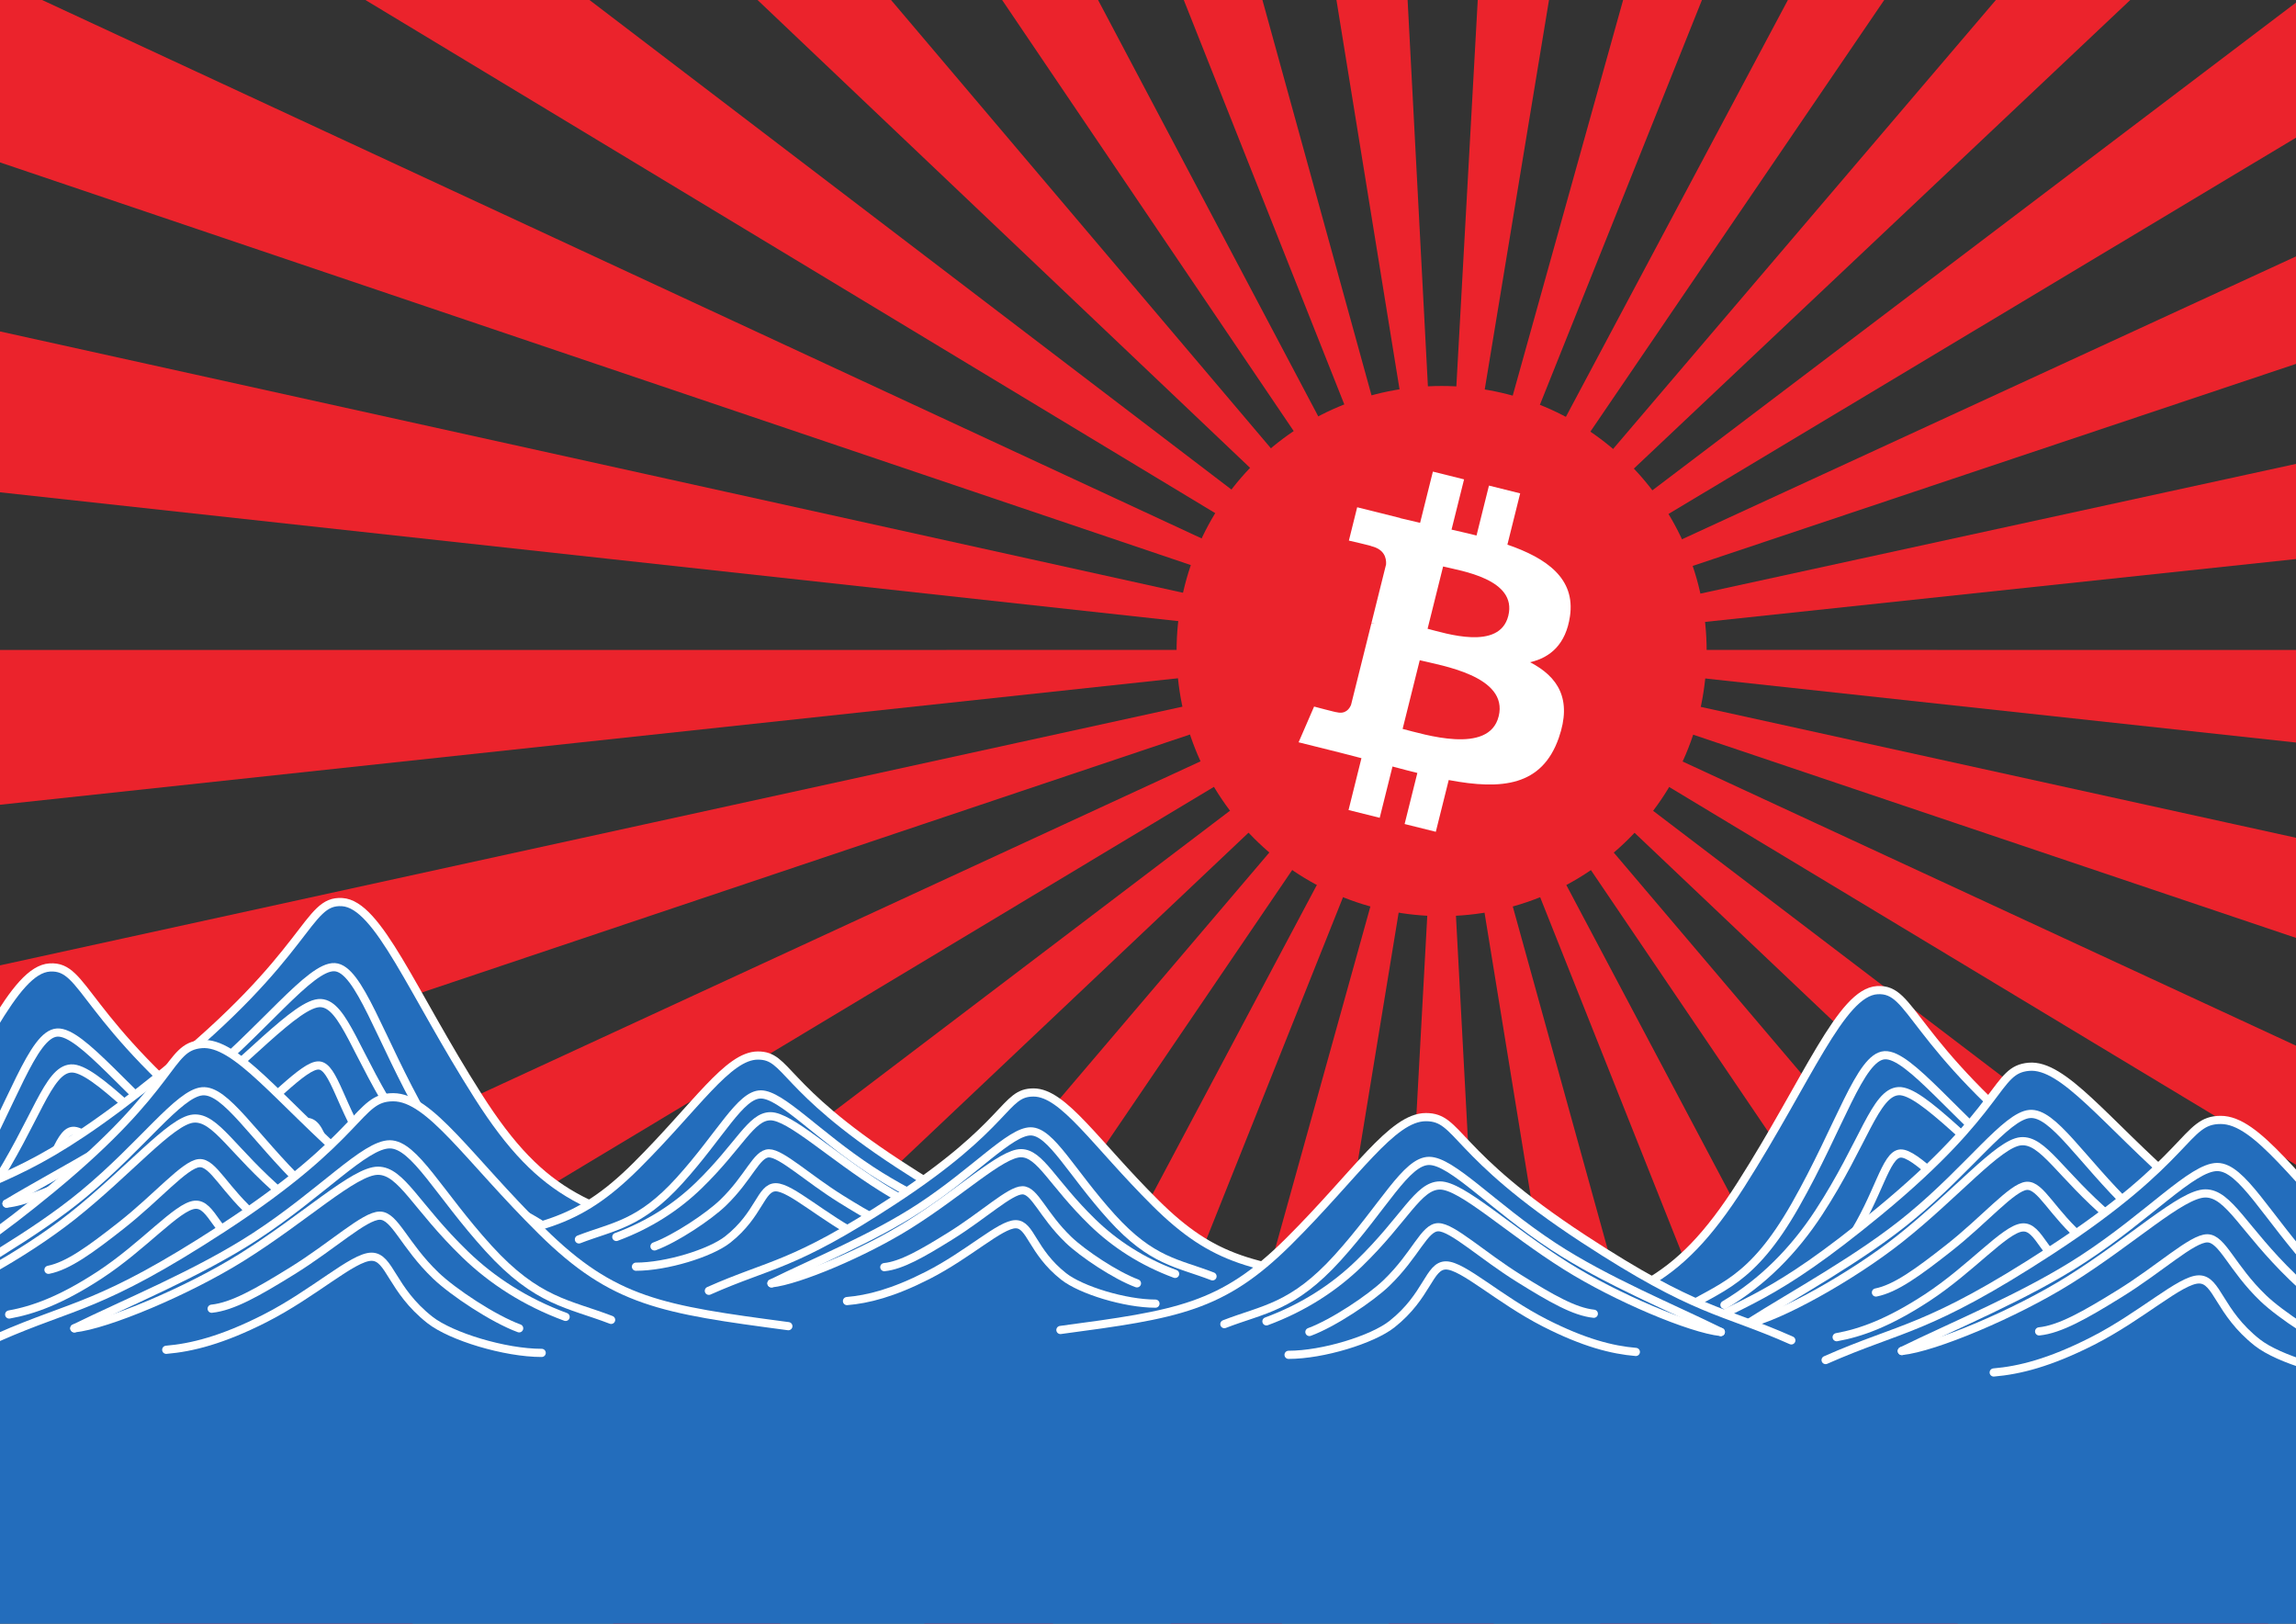 <?xml version="1.0" encoding="UTF-8" standalone="no"?>
<svg
   xmlns:dc="http://purl.org/dc/elements/1.1/"
   xmlns:cc="http://creativecommons.org/ns#"
   xmlns:rdf="http://www.w3.org/1999/02/22-rdf-syntax-ns#"
   xmlns:svg="http://www.w3.org/2000/svg"
   xmlns="http://www.w3.org/2000/svg"
   viewBox="0 0 1122.52 793.707"
   height="793.707"
   width="1122.52"
   xml:space="preserve"
   id="svg2"
   version="1.1"><rect x="0" y="0" width="1122.52" height="793.707" fill="#333333" stroke="none"/><defs
     id="defs6" /><g
     transform="matrix(1.333,0,0,-1.333,0,793.707)"
     id="g10"><g
       transform="scale(0.1)"
       id="g12"><path
         id="path14"
         style="fill:#eb232c;fill-opacity:1;fill-rule:nonzero;stroke:none"
         d="M 5287.91,3570.95 4339.86,9421 c 209.85,33.81 424.2,56.57 637.17,67.63 l 310.88,-5917.68 c -63.96,-3.35 62.56,10.09 0,0 z m 0,0 c -62.46,10.29 63.75,-3.51 0,0 l 327.66,5916.72 c 212.98,-11.69 427.4,-35.1 637.34,-69.6 z m 0,0 -2186.87,5508.72 c 198.75,78.95 404.07,147.75 610.23,204.55 L 5287.91,3570.95 c -60.53,-16.69 58.34,23.18 0,0 z m 0,0 c -58.32,23.34 60.49,-16.86 0,0 l 1593.16,5708.39 c 206.04,-57.42 411.2,-126.91 609.77,-206.49 z m 0,0 -3320.83,4908.59 c 176.64,119.62 361.66,230.84 549.99,330.56 L 5287.91,3570.95 c -55.86,-29.59 52.58,35.59 0,0 z m 0,0 c -52.58,35.83 55.74,-29.74 0,0 l 2786.04,5230.53 c 187.98,-100.29 372.77,-212.12 549.16,-332.41 z m 0,0 L 990.906,7652 c 146.564,154.28 303.194,302.28 465.544,439.95 l 3831.46,-4521 c -48.69,-41.3 43.95,46.21 0,0 z m 0,0 c -43.59,46.21 48.54,-41.38 0,0 l 3844.73,4508.82 c 162.07,-138.33 318.34,-286.94 464.43,-441.74 z m 0,0 -5073.812,3063.26 c 110.265,182.33 231.738,360.68 361.031,530.05 L 5287.91,3570.95 c -38.59,-50.53 32.91,54.38 0,0 z m 0,0 c -32.62,54.31 38.4,-50.69 0,0 l 4722.99,3578.46 c 128.9,-169.94 249.8,-348.66 359.4,-531.28 z m 0,0 -5615.105,1898.46 c 68.488,202.52 148.925,403.53 239.074,597.47 L 5287.91,3570.95 c -26.48,-57.04 20.14,59.55 0,0 z m 0,0 c -19.96,59.67 26.43,-57.25 0,0 l 5382.79,2479.17 c 89.4,-194.02 169.2,-395.12 237,-597.67 z m 0,0 -5891.586,644.04 c 23.067,212.57 58.035,426 103.946,634.29 L 5287.91,3570.95 c -13.5,-61.32 6.84,62.93 0,0 z m 0,0 c -6.7,63.3 13.36,-61.32 0,0 l 5790.49,1260.84 c 45.1,-208.1 79.5,-421.44 101.9,-634.08 z m -5892.828,-632.7 c -22.25,208.77 -33.539,421.58 -33.539,632.57 l 5926.367,0.13 c 0,-67.9 -6.66,62.68 0,0 z m 11784.018,-5.86 -5891.19,638.56 c 6.8,63.33 0,-64.66 0,0 l 5925.29,-0.13 c 0,-212.9 -11.5,-427.71 -34.1,-638.43 z M -331.098,1683.95 c -68.058,202.74 -125.687,411.47 -171.261,620.41 L 5287.91,3570.95 c 13.4,-61.35 -20,59.51 0,0 z M 10903.9,1678.09 5287.91,3570.95 c 20.1,59.64 -13.42,-61.32 0,0 L 11075.8,2298.39 c -45.7,-208.83 -103.6,-417.48 -171.9,-620.3 z M 207.52,518.391 C 97.348,701.449 -3.91,892.512 -93.414,1086.16 L 5287.91,3570.95 c 26.39,-57.08 -32.6,54.15 0,0 z M 10363.6,512.371 5287.91,3570.95 c 32.64,54.06 -26.46,-57.13 0,0 L 10665.4,1080.14 C 10575.6,886.352 10474,695.359 10363.6,512.371 Z M 982.102,-501.051 C 835.77,-346.379 696.227,-181.969 567.387,-12.398 L 5287.91,3570.95 c 38.54,-50.69 -43.75,46.21 0,0 z M 9587.5,-506.5 5287.91,3570.95 c 43.67,46.04 -38.53,-50.53 0,0 L 10003.3,-17.828 C 9874.12,-187.449 9734.2,-351.871 9587.5,-506.5 Z m -7631.12,-824.16 c -176.22,119.91 -347.8,250.78 -509.99,388.93 l 3841.52,4512.68 c 48.38,-41.23 -52.62,35.8 0,0 z m 6655.75,-4.27 -3324.22,4905.88 c 52.27,35.47 -48.44,-41.17 0,0 L 9123.03,-946.32 c -162.7,-138.22 -334.57,-269.01 -510.9,-388.61 z m -5522.68,-598.52 c -198.42,79.3 -394.74,170.41 -583.47,270.86 l 2781.93,5233.54 c 55.66,-29.62 -58.4,23.34 0,0 z m 4389.83,-2.4 -2191.37,5506.8 c 58.48,23.27 -55.57,-29.5 0,0 l 2775.08,-5236.63 c -188.75,-100.19 -385.14,-191.09 -583.71,-270.17 z m -3151.29,-341.64 c -211.43,34.49 -423.02,80.99 -628.92,138.22 l 1588.84,5710.22 c 60.14,-16.69 -62.09,10.12 0,0 z m 1912.4,-0.94 -952.48,5849.38 c 61.93,10.04 -60.41,-16.73 0,0 l 1581.45,-5711.94 c -206.14,-57.03 -417.76,-103.28 -628.97,-137.44 z m -953.01,-76.62 c -106.83,0 -215.19,2.93 -322.05,8.67 l 322.58,5917.33 c 64.77,-3.47 -63.75,-3.43 0,0 l 315.96,-5917.62 c -104.77,-5.57 -211.25,-8.38 -316.49,-8.38" /><path
         id="path16"
         style="fill:#eb232c;fill-opacity:1;fill-rule:nonzero;stroke:none"
         d="m 6259.45,3566.78 c 0,-536.85 -435.21,-972.07 -972.07,-972.07 -536.85,0 -972.05,435.22 -972.05,972.07 0,536.86 435.2,972.07 972.05,972.07 536.86,0 972.07,-435.21 972.07,-972.07" /><path
         id="path18"
         style="fill:#ffffff;fill-opacity:1;fill-rule:nonzero;stroke:none"
         d="m 5531.95,3696.01 c -32.26,-129.28 -231.4,-63.6 -296.05,-47.5 l 56.97,228.48 c 64.65,-16.09 272.72,-46.15 239.08,-180.98 z m -35.37,-368.72 c -35.39,-142.09 -274.63,-65.31 -352.22,-45.99 l 62.83,251.89 c 77.58,-19.35 326.29,-57.69 289.43,-205.9 z m 261.51,366.66 c 20.72,138.79 -84.95,213.39 -229.44,263.16 l 46.88,188 -114.48,28.52 -45.62,-183.05 c -30.06,7.5 -60.96,14.57 -91.66,21.58 l 45.96,184.25 -114.36,28.52 -46.91,-187.94 c -24.91,5.68 -49.34,11.29 -73.07,17.18 l 0.12,0.59 -157.81,39.4 -30.45,-122.22 c 0,0 84.92,-19.46 83.12,-20.67 46.35,-11.57 54.77,-42.23 53.32,-66.55 l -53.4,-214.17 c 3.21,-0.82 7.35,-1.99 11.92,-3.81 l -12.07,2.99 -74.87,-300.02 c -5.68,-14.08 -20.04,-35.21 -52.44,-27.18 1.13,-1.66 -83.18,20.76 -83.18,20.76 l -56.82,-131.02 148.97,-37.13 c 27.69,-6.95 54.84,-14.22 81.54,-21.07 l -47.36,-190.16 114.31,-28.53 46.94,188.12 c 31.19,-8.47 61.5,-16.29 91.17,-23.65 l -46.74,-187.26 114.41,-28.52 47.37,189.8 c 195.13,-36.93 341.91,-22.03 403.61,154.42 49.77,142.11 -2.44,224.09 -105.12,277.57 74.77,17.31 131.1,66.5 146.12,168.09 h 0.04" /><path
         id="path20"
         style="fill:#236dbc;fill-opacity:1;fill-rule:nonzero;stroke:none"
         d="M 8749.15,1101.25 H -80 V -77.199 H 8749.15 V 1101.25" /><path
         id="path22"
         style="fill:#236dbc;fill-opacity:1;fill-rule:nonzero;stroke:none"
         d="m 8395.95,1188.84 c -286.5,154.18 -377.87,125.62 -849.97,505.97 -547.9,441.45 -527.71,636.9 -660.76,628.96 -133.03,-7.98 -254.92,-328.38 -499.54,-712.61 -240.11,-377.18 -413.34,-424.3 -868.73,-537.17 l 23.01,-385.42 2875.61,171.75 -19.62,328.52" /><path
         id="path24"
         style="fill:none;stroke:#ffffff;stroke-width:30;stroke-linecap:round;stroke-linejoin:miter;stroke-miterlimit:10;stroke-dasharray:none;stroke-opacity:1"
         d="m 8395.97,1188.44 c -286.5,154.2 -377.87,125.63 -849.97,505.98 -547.9,441.43 -527.72,636.89 -660.75,628.93 -133.04,-7.94 -254.94,-328.35 -499.55,-712.58 -240.09,-377.17 -413.32,-424.3 -868.75,-537.18" /><path
         id="path26"
         style="fill:none;stroke:#ffffff;stroke-width:30;stroke-linecap:round;stroke-linejoin:miter;stroke-miterlimit:10;stroke-dasharray:none;stroke-opacity:1"
         d="m 8115.86,1217.83 c -195.38,117.8 -467.72,251.53 -686.57,428.4 -254.66,205.74 -426.63,443.88 -517,438.48 -90.36,-5.39 -163.2,-260.92 -327.65,-550.13 -161.45,-283.88 -276.05,-298.66 -424.62,-390.38" /><path
         id="path28"
         style="fill:none;stroke:#ffffff;stroke-width:30;stroke-linecap:round;stroke-linejoin:miter;stroke-miterlimit:10;stroke-dasharray:none;stroke-opacity:1"
         d="m 8115.86,1217.83 c -119.36,10.03 -421.95,163.44 -629.84,323.9 -241.92,186.69 -436.74,416.41 -522.79,411.29 -86.03,-5.16 -126.69,-191.03 -292.21,-444.74 -90.16,-138.23 -204.65,-255.22 -346.31,-339.12" /><path
         id="path30"
         style="fill:none;stroke:#ffffff;stroke-width:30;stroke-linecap:round;stroke-linejoin:miter;stroke-miterlimit:10;stroke-dasharray:none;stroke-opacity:1"
         d="m 7610.25,1287.7 c -76.58,6.37 -171.38,72.77 -304.72,174.87 -155.18,118.79 -280.14,265.01 -335.34,261.72 -55.22,-3.29 -79.35,-155.22 -185.65,-316.81 -57.89,-88.06 -196.38,-232.85 -287.31,-286.33" /><path
         id="path32"
         style="fill:none;stroke:#ffffff;stroke-width:30;stroke-linecap:round;stroke-linejoin:miter;stroke-miterlimit:10;stroke-dasharray:none;stroke-opacity:1"
         d="m 7788.03,1088.73 c -93.36,5.35 -206.15,36.98 -367.54,137.43 -187.77,116.85 -340.32,295.11 -407.75,291.08 -67.4,-4.02 -61.62,-171.01 -193.43,-334.13 -71.81,-88.86 -262.3,-183.751 -396.61,-191.77" /><path
         id="path34"
         style="fill:#236dbc;fill-opacity:1;fill-rule:nonzero;stroke:none"
         d="m 6150.21,1045.34 c 252.11,145.73 341.81,136.93 742.18,466.85 464.66,382.9 422.25,519.33 548.83,530.44 126.58,11.11 279.97,-201.36 556.88,-443.73 271.79,-237.93 441.01,-249.61 884.55,-272.49 l 24.31,-276.94 -2736.03,-240.189 -20.72,236.059" /><path
         id="path36"
         style="fill:none;stroke:#ffffff;stroke-width:30;stroke-linecap:round;stroke-linejoin:miter;stroke-miterlimit:10;stroke-dasharray:none;stroke-opacity:1"
         d="m 6150.23,1045.06 c 252.12,145.73 341.82,136.93 742.2,466.85 464.64,382.88 422.23,519.33 548.81,530.43 126.58,11.11 279.98,-201.36 556.88,-443.72 271.81,-237.93 441,-249.61 884.55,-272.49" /><path
         id="path38"
         style="fill:none;stroke:#ffffff;stroke-width:30;stroke-linecap:round;stroke-linejoin:miter;stroke-miterlimit:10;stroke-dasharray:none;stroke-opacity:1"
         d="m 6411.23,1101.25 c 170.42,108.38 411.63,237.77 597.18,391.09 215.88,178.38 349.82,369.38 435.81,376.92 85.97,7.55 185.3,-164.97 375.15,-349.87 186.36,-181.5 296.36,-177.57 447.63,-224.08" /><path
         id="path40"
         style="fill:none;stroke:#ffffff;stroke-width:30;stroke-linecap:round;stroke-linejoin:miter;stroke-miterlimit:10;stroke-dasharray:none;stroke-opacity:1"
         d="m 6411.23,1101.25 c 111.51,22.16 378.94,169.36 556.08,309.65 206.14,163.21 362.68,351.1 444.56,358.29 81.85,7.18 142.44,-119.86 329.06,-279.4 101.67,-86.91 223.76,-155.66 367.56,-197.48" /><path
         id="path42"
         style="fill:none;stroke:#ffffff;stroke-width:30;stroke-linecap:round;stroke-linejoin:miter;stroke-miterlimit:10;stroke-dasharray:none;stroke-opacity:1"
         d="m 6880.34,1214.64 c 71.56,14.15 153.15,73.32 266.88,162.72 132.34,104.01 232.87,223.72 285.41,228.33 52.52,4.61 93.46,-100.37 213.14,-201.87 65.2,-55.32 213.27,-140.81 305.53,-167.38" /><path
         id="path44"
         style="fill:none;stroke:#ffffff;stroke-width:30;stroke-linecap:round;stroke-linejoin:miter;stroke-miterlimit:10;stroke-dasharray:none;stroke-opacity:1"
         d="m 6736.24,1050.76 c 87.52,15.56 190.25,52.26 330.65,144.01 163.35,106.75 286.13,252.71 350.27,258.34 64.12,5.63 78.63,-113.84 222.6,-213.19 78.42,-54.15 269.64,-97.61 397.44,-86.39" /><path
         id="path46"
         style="fill:#236dbc;fill-opacity:1;fill-rule:nonzero;stroke:none"
         d="m 6695.75,967.191 c 278.49,123.129 371.96,106.519 823.28,400.159 523.77,340.79 491.78,480.41 625.86,480.41 134.08,0 275.73,-225.07 544.44,-490.73 263.76,-260.78 440.54,-287.22 904.68,-348.79 V 730.23 H 6695.75 v 236.961" /><path
         id="path48"
         style="fill:none;stroke:#ffffff;stroke-width:30;stroke-linecap:round;stroke-linejoin:miter;stroke-miterlimit:10;stroke-dasharray:none;stroke-opacity:1"
         d="m 6695.75,966.91 c 278.49,123.13 371.96,106.51 823.28,400.16 523.77,340.79 491.78,480.41 625.86,480.41 134.08,0 275.73,-225.07 544.44,-490.73 263.76,-260.79 440.54,-287.22 904.68,-348.79" /><path
         id="path50"
         style="fill:none;stroke:#ffffff;stroke-width:30;stroke-linecap:round;stroke-linejoin:miter;stroke-miterlimit:10;stroke-dasharray:none;stroke-opacity:1"
         d="m 6975.3,1000.06 c 189.16,93.06 454.65,200.87 663.83,337.37 243.42,158.83 401.84,337.36 492.91,337.36 91.08,0 179.56,-180.53 362.07,-381.34 179.16,-197.11 295.15,-202.8 449.86,-262.37" /><path
         id="path52"
         style="fill:none;stroke:#ffffff;stroke-width:30;stroke-linecap:round;stroke-linejoin:miter;stroke-miterlimit:10;stroke-dasharray:none;stroke-opacity:1"
         d="m 6975.3,1000.06 c 119.27,12.32 413.97,135.58 613.13,259.83 231.75,144.56 413.64,318.05 500.37,318.05 86.7,0 138.68,-131.86 320.13,-307.1 98.84,-95.48 220.85,-174.65 368.15,-228.88" /><path
         id="path54"
         style="fill:none;stroke:#ffffff;stroke-width:30;stroke-linecap:round;stroke-linejoin:miter;stroke-miterlimit:10;stroke-dasharray:none;stroke-opacity:1"
         d="m 7478.89,1071.98 c 76.53,7.85 167.76,59.66 295.55,138.77 148.71,92.04 265.44,202.5 321.1,202.5 55.62,0 88.98,-108.16 205.42,-219.74 63.42,-60.8 211.2,-158.92 305.73,-193.45" /><path
         id="path56"
         style="fill:none;stroke:#ffffff;stroke-width:30;stroke-linecap:round;stroke-linejoin:miter;stroke-miterlimit:10;stroke-dasharray:none;stroke-opacity:1"
         d="m 7312.29,921.34 c 93.44,7.851 204.83,35.43 360.86,114.55 181.59,92.05 324.11,226.71 392.06,226.71 67.92,0 72.14,-120.27 214.3,-231.84 77.45,-60.799 274.45,-120.811 409.82,-120.811" /><path
         id="path58"
         style="fill:#236dbc;fill-opacity:1;fill-rule:nonzero;stroke:none"
         d="M 1693.36,1272.02 C 1406.87,1426.2 1315.49,1397.63 843.391,1777.99 295.488,2219.43 315.68,2414.88 182.633,2406.94 49.598,2398.96 -72.285,2078.56 -316.902,1694.33 -557.02,1317.16 -730.242,1270.04 -1185.63,1157.17 l 23,-385.42 2875.61,171.742 -19.62,328.528" /><path
         id="path60"
         style="fill:none;stroke:#ffffff;stroke-width:30;stroke-linecap:round;stroke-linejoin:miter;stroke-miterlimit:10;stroke-dasharray:none;stroke-opacity:1"
         d="m 1693.38,1271.62 c -286.5,154.2 -377.87,125.62 -849.974,505.97 -547.894,441.43 -527.715,636.89 -660.742,628.93 -133.047,-7.94 -254.941,-328.35 -499.551,-712.58 -240.093,-377.17 -413.316,-424.29 -868.743,-537.18" /><path
         id="path62"
         style="fill:none;stroke:#ffffff;stroke-width:30;stroke-linecap:round;stroke-linejoin:miter;stroke-miterlimit:10;stroke-dasharray:none;stroke-opacity:1"
         d="M 1413.27,1301 C 1217.89,1418.81 945.559,1552.54 726.699,1729.4 472.043,1935.14 300.066,2173.29 209.703,2167.89 119.348,2162.5 46.5,1906.96 -117.949,1617.75 -279.395,1333.87 -393.992,1319.1 -542.566,1227.37" /><path
         id="path64"
         style="fill:none;stroke:#ffffff;stroke-width:30;stroke-linecap:round;stroke-linejoin:miter;stroke-miterlimit:10;stroke-dasharray:none;stroke-opacity:1"
         d="M 1413.27,1301 C 1293.92,1311.03 991.316,1464.44 783.43,1624.9 541.516,1811.59 346.688,2041.32 260.641,2036.2 174.605,2031.03 133.953,1845.16 -31.574,1591.45 -121.73,1453.22 -236.223,1336.24 -377.883,1252.33" /><path
         id="path66"
         style="fill:none;stroke:#ffffff;stroke-width:30;stroke-linecap:round;stroke-linejoin:miter;stroke-miterlimit:10;stroke-dasharray:none;stroke-opacity:1"
         d="m 907.668,1370.88 c -76.582,6.36 -171.391,72.76 -304.73,174.86 -155.172,118.8 -280.133,265.01 -335.344,261.73 -55.211,-3.29 -79.34,-155.23 -185.641,-316.82 C 24.059,1402.59 -114.426,1257.8 -205.359,1204.32" /><path
         id="path68"
         style="fill:none;stroke:#ffffff;stroke-width:30;stroke-linecap:round;stroke-linejoin:miter;stroke-miterlimit:10;stroke-dasharray:none;stroke-opacity:1"
         d="m 1085.44,1171.9 c -93.362,5.35 -206.155,36.98 -367.542,137.43 -187.761,116.85 -340.32,295.11 -407.742,291.09 -67.398,-4.03 -61.625,-171.02 -193.441,-334.13 -71.805,-88.87 -262.289,-183.75 -396.61,-191.78" /><path
         id="path70"
         style="fill:#236dbc;fill-opacity:1;fill-rule:nonzero;stroke:none"
         d="m -256.086,1511.73 c 286.5,154.18 377.871,125.61 849.969,505.96 547.907,441.45 527.717,636.9 660.757,628.96 133.04,-7.98 254.92,-328.38 499.54,-712.61 240.12,-377.18 413.33,-424.3 868.74,-537.17 l -23.01,-385.42 -2875.613,171.75 19.617,328.53" /><path
         id="path72"
         style="fill:none;stroke:#ffffff;stroke-width:30;stroke-linecap:round;stroke-linejoin:miter;stroke-miterlimit:10;stroke-dasharray:none;stroke-opacity:1"
         d="m -256.105,1511.33 c 286.492,154.19 377.875,125.62 849.972,505.97 547.893,441.43 527.713,636.89 660.743,628.93 133.05,-7.94 254.94,-328.35 499.55,-712.58 240.1,-377.17 413.32,-424.3 868.75,-537.18" /><path
         id="path74"
         style="fill:none;stroke:#ffffff;stroke-width:30;stroke-linecap:round;stroke-linejoin:miter;stroke-miterlimit:10;stroke-dasharray:none;stroke-opacity:1"
         d="m 24,1540.71 c 195.387,117.8 467.723,251.53 686.574,428.4 254.66,205.74 426.636,443.89 516.996,438.48 90.36,-5.39 163.21,-260.92 327.65,-550.13 161.45,-283.88 276.05,-298.65 424.63,-390.38" /><path
         id="path76"
         style="fill:none;stroke:#ffffff;stroke-width:30;stroke-linecap:round;stroke-linejoin:miter;stroke-miterlimit:10;stroke-dasharray:none;stroke-opacity:1"
         d="m 24,1540.71 c 119.359,10.03 421.957,163.44 629.844,323.9 241.914,186.69 436.746,416.41 522.796,411.3 86.03,-5.17 126.68,-191.04 292.2,-444.75 90.17,-138.23 204.65,-255.22 346.32,-339.12" /><path
         id="path78"
         style="fill:none;stroke:#ffffff;stroke-width:30;stroke-linecap:round;stroke-linejoin:miter;stroke-miterlimit:10;stroke-dasharray:none;stroke-opacity:1"
         d="m 529.609,1610.58 c 76.582,6.37 171.383,72.77 304.727,174.87 155.176,118.8 280.134,265.01 335.344,261.72 55.21,-3.29 79.34,-155.22 185.64,-316.81 57.9,-88.06 196.38,-232.85 287.32,-286.33" /><path
         id="path80"
         style="fill:none;stroke:#ffffff;stroke-width:30;stroke-linecap:round;stroke-linejoin:miter;stroke-miterlimit:10;stroke-dasharray:none;stroke-opacity:1"
         d="m 351.832,1411.61 c 93.367,5.35 206.16,36.98 367.539,137.43 187.77,116.85 340.329,295.11 407.749,291.08 67.4,-4.02 61.63,-171.01 193.44,-334.13 71.8,-88.86 262.29,-183.75 396.6,-191.77" /><path
         id="path82"
         style="fill:#236dbc;fill-opacity:1;fill-rule:nonzero;stroke:none"
         d="m -552.383,1128.51 c 252.125,145.74 341.82,136.94 742.192,466.86 464.656,382.89 422.242,519.32 548.828,530.44 126.574,11.1 279.963,-201.37 556.873,-443.73 271.8,-237.93 441.01,-249.61 884.54,-272.49 l 24.32,-276.95 -2736.03,-240.179 -20.723,236.049" /><path
         id="path84"
         style="fill:none;stroke:#ffffff;stroke-width:30;stroke-linecap:round;stroke-linejoin:miter;stroke-miterlimit:10;stroke-dasharray:none;stroke-opacity:1"
         d="m -552.359,1128.23 c 252.125,145.73 341.824,136.93 742.199,466.86 464.64,382.88 422.234,519.32 548.816,530.42 126.574,11.12 279.974,-201.35 556.874,-443.72 271.81,-237.93 441,-249.61 884.55,-272.49" /><path
         id="path86"
         style="fill:none;stroke:#ffffff;stroke-width:30;stroke-linecap:round;stroke-linejoin:miter;stroke-miterlimit:10;stroke-dasharray:none;stroke-opacity:1"
         d="m -291.355,1184.42 c 170.421,108.38 411.625,237.77 597.175,391.09 215.883,178.38 349.825,369.38 435.813,376.93 85.969,7.55 185.297,-164.97 375.147,-349.87 186.37,-181.51 296.36,-177.57 447.63,-224.09" /><path
         id="path88"
         style="fill:none;stroke:#ffffff;stroke-width:30;stroke-linecap:round;stroke-linejoin:miter;stroke-miterlimit:10;stroke-dasharray:none;stroke-opacity:1"
         d="m -291.355,1184.42 c 111.507,22.16 378.929,169.37 556.078,309.65 206.136,163.21 362.679,351.1 444.55,358.29 81.856,7.19 142.45,-119.85 329.067,-279.39 101.67,-86.92 223.76,-155.67 367.56,-197.48" /><path
         id="path90"
         style="fill:none;stroke:#ffffff;stroke-width:30;stroke-linecap:round;stroke-linejoin:miter;stroke-miterlimit:10;stroke-dasharray:none;stroke-opacity:1"
         d="m 177.754,1297.81 c 71.562,14.15 153.148,73.32 266.879,162.72 132.34,104.02 232.871,223.73 285.402,228.33 52.52,4.61 93.473,-100.37 213.145,-201.87 65.2,-55.31 213.28,-140.81 305.54,-167.37" /><path
         id="path92"
         style="fill:none;stroke:#ffffff;stroke-width:30;stroke-linecap:round;stroke-linejoin:miter;stroke-miterlimit:10;stroke-dasharray:none;stroke-opacity:1"
         d="m 33.648,1133.93 c 87.528,15.56 190.262,52.27 330.661,144.02 163.351,106.74 286.121,252.7 350.265,258.34 64.121,5.62 78.625,-113.84 222.594,-213.2 78.432,-54.15 269.642,-97.6 397.432,-86.38" /><path
         id="path94"
         style="fill:#236dbc;fill-opacity:1;fill-rule:nonzero;stroke:none"
         d="m 3970.55,1356.52 c -228.81,101.7 -305.62,87.98 -676.44,330.51 -430.36,281.47 -404.07,396.79 -514.24,396.79 -110.17,0 -226.55,-185.89 -447.34,-405.32 -216.71,-215.39 -361.97,-237.22 -743.34,-288.07 v -229.62 h 2381.36 v 195.71" /><path
         id="path96"
         style="fill:none;stroke:#ffffff;stroke-width:30;stroke-linecap:round;stroke-linejoin:miter;stroke-miterlimit:10;stroke-dasharray:none;stroke-opacity:1"
         d="m 3970.55,1356.29 c -228.81,101.7 -305.62,87.97 -676.44,330.5 -430.36,281.48 -404.07,396.79 -514.24,396.79 -110.17,0 -226.55,-185.89 -447.34,-405.31 -216.71,-215.39 -361.97,-237.23 -743.34,-288.08" /><path
         id="path98"
         style="fill:none;stroke:#ffffff;stroke-width:30;stroke-linecap:round;stroke-linejoin:miter;stroke-miterlimit:10;stroke-dasharray:none;stroke-opacity:1"
         d="m 3740.86,1383.67 c -155.42,76.86 -373.55,165.91 -545.44,278.64 -200,131.18 -330.16,278.64 -405,278.64 -74.82,0 -147.53,-149.11 -297.5,-314.96 -147.2,-162.8 -242.5,-167.5 -369.62,-216.7" /><path
         id="path100"
         style="fill:none;stroke:#ffffff;stroke-width:30;stroke-linecap:round;stroke-linejoin:miter;stroke-miterlimit:10;stroke-dasharray:none;stroke-opacity:1"
         d="m 3740.86,1383.67 c -97.99,10.17 -340.13,111.98 -503.77,214.6 -190.42,119.4 -339.87,262.68 -411.13,262.68 -71.24,0 -113.95,-108.89 -263.04,-253.64 -81.22,-78.86 -181.46,-144.25 -302.5,-189.03" /><path
         id="path102"
         style="fill:none;stroke:#ffffff;stroke-width:30;stroke-linecap:round;stroke-linejoin:miter;stroke-miterlimit:10;stroke-dasharray:none;stroke-opacity:1"
         d="m 3327.09,1443.07 c -62.89,6.49 -137.84,49.27 -242.85,114.61 -122.18,76.03 -218.09,167.26 -263.82,167.26 -45.71,0 -73.12,-89.34 -168.78,-181.5 -52.12,-50.21 -173.54,-131.26 -251.22,-159.77" /><path
         id="path104"
         style="fill:none;stroke:#ffffff;stroke-width:30;stroke-linecap:round;stroke-linejoin:miter;stroke-miterlimit:10;stroke-dasharray:none;stroke-opacity:1"
         d="m 3463.98,1318.65 c -76.79,6.48 -168.29,29.27 -296.51,94.61 -149.19,76.02 -266.29,187.25 -322.12,187.25 -55.81,0 -59.29,-99.33 -176.09,-191.49 -63.63,-50.21 -225.5,-99.77 -336.73,-99.77" /><path
         id="path106"
         style="fill:#236dbc;fill-opacity:1;fill-rule:nonzero;stroke:none"
         d="m 2599.87,1221.04 c 228.82,101.7 305.62,87.98 676.44,330.51 430.36,281.47 404.08,396.79 514.25,396.79 110.17,0 226.55,-185.89 447.33,-405.32 216.72,-215.39 361.97,-237.22 743.34,-288.07 V 1025.33 H 2599.87 v 195.71" /><path
         id="path108"
         style="fill:none;stroke:#ffffff;stroke-width:30;stroke-linecap:round;stroke-linejoin:miter;stroke-miterlimit:10;stroke-dasharray:none;stroke-opacity:1"
         d="m 2599.87,1220.81 c 228.82,101.7 305.62,87.98 676.44,330.51 430.36,281.47 404.08,396.78 514.25,396.78 110.17,0 226.55,-185.89 447.33,-405.31 216.72,-215.39 361.97,-237.23 743.34,-288.08" /><path
         id="path110"
         style="fill:none;stroke:#ffffff;stroke-width:30;stroke-linecap:round;stroke-linejoin:miter;stroke-miterlimit:10;stroke-dasharray:none;stroke-opacity:1"
         d="m 2829.56,1248.19 c 155.42,76.87 373.56,165.91 545.44,278.64 200,131.18 330.16,278.65 405,278.65 74.83,0 147.53,-149.12 297.5,-314.97 147.21,-162.8 242.5,-167.5 369.63,-216.69" /><path
         id="path112"
         style="fill:none;stroke:#ffffff;stroke-width:30;stroke-linecap:round;stroke-linejoin:miter;stroke-miterlimit:10;stroke-dasharray:none;stroke-opacity:1"
         d="m 2829.56,1248.19 c 98,10.18 340.13,111.98 503.77,214.6 190.42,119.4 339.88,262.69 411.13,262.69 71.25,0 113.96,-108.9 263.04,-253.65 81.22,-78.85 181.46,-144.24 302.5,-189.03" /><path
         id="path114"
         style="fill:none;stroke:#ffffff;stroke-width:30;stroke-linecap:round;stroke-linejoin:miter;stroke-miterlimit:10;stroke-dasharray:none;stroke-opacity:1"
         d="m 3243.33,1307.59 c 62.89,6.49 137.84,49.27 242.85,114.61 122.19,76.03 218.1,167.26 263.82,167.26 45.71,0 73.13,-89.34 168.79,-181.49 52.12,-50.22 173.54,-131.26 251.21,-159.78" /><path
         id="path116"
         style="fill:none;stroke:#ffffff;stroke-width:30;stroke-linecap:round;stroke-linejoin:miter;stroke-miterlimit:10;stroke-dasharray:none;stroke-opacity:1"
         d="m 3106.45,1183.17 c 76.78,6.49 168.29,29.27 296.51,94.61 149.19,76.03 266.29,187.26 322.12,187.26 55.81,0 59.28,-99.34 176.09,-191.5 63.63,-50.21 225.5,-99.77 336.72,-99.77" /><path
         id="path118"
         style="fill:#236dbc;fill-opacity:1;fill-rule:nonzero;stroke:none"
         d="M -6.832,1050.37 C 271.648,1173.49 365.129,1156.88 816.441,1450.52 c 523.769,340.8 491.779,480.41 625.859,480.41 134.09,0 275.73,-225.06 544.44,-490.73 263.76,-260.78 440.54,-287.21 904.69,-348.79 v -278 H -6.832 v 236.96" /><path
         id="path120"
         style="fill:none;stroke:#ffffff;stroke-width:30;stroke-linecap:round;stroke-linejoin:miter;stroke-miterlimit:10;stroke-dasharray:none;stroke-opacity:1"
         d="M -6.832,1050.09 C 271.648,1173.21 365.129,1156.6 816.441,1450.24 c 523.769,340.79 491.779,480.41 625.859,480.41 134.09,0 275.73,-225.07 544.44,-490.73 263.76,-260.78 440.54,-287.22 904.69,-348.79" /><path
         id="path122"
         style="fill:none;stroke:#ffffff;stroke-width:30;stroke-linecap:round;stroke-linejoin:miter;stroke-miterlimit:10;stroke-dasharray:none;stroke-opacity:1"
         d="m 272.715,1083.23 c 189.156,93.07 454.644,200.88 663.832,337.37 243.413,158.83 401.823,337.37 492.903,337.37 91.08,0 179.56,-180.54 362.08,-381.34 179.16,-197.11 295.14,-202.8 449.86,-262.37" /><path
         id="path124"
         style="fill:none;stroke:#ffffff;stroke-width:30;stroke-linecap:round;stroke-linejoin:miter;stroke-miterlimit:10;stroke-dasharray:none;stroke-opacity:1"
         d="m 272.715,1083.23 c 119.265,12.32 413.961,135.59 613.121,259.83 231.754,144.56 413.644,318.05 500.374,318.05 86.71,0 138.68,-131.85 320.13,-307.1 98.85,-95.48 220.85,-174.65 368.16,-228.88" /><path
         id="path126"
         style="fill:none;stroke:#ffffff;stroke-width:30;stroke-linecap:round;stroke-linejoin:miter;stroke-miterlimit:10;stroke-dasharray:none;stroke-opacity:1"
         d="m 776.301,1155.15 c 76.535,7.86 167.758,59.66 295.559,138.77 148.71,92.04 265.43,202.5 321.08,202.5 55.64,0 89,-108.16 205.43,-219.73 63.43,-60.8 211.21,-158.93 305.74,-193.46" /><path
         id="path128"
         style="fill:none;stroke:#ffffff;stroke-width:30;stroke-linecap:round;stroke-linejoin:miter;stroke-miterlimit:10;stroke-dasharray:none;stroke-opacity:1"
         d="m 609.695,1004.51 c 93.45,7.85 204.832,35.44 360.875,114.55 181.57,92.05 324.09,226.72 392.04,226.72 67.93,0 72.15,-120.27 214.31,-231.85 77.45,-60.8 274.44,-120.809 409.82,-120.809" /><path
         id="path130"
         style="fill:#236dbc;fill-opacity:1;fill-rule:nonzero;stroke:none"
         d="m 6570,1039.26 c -257.57,114.48 -344.04,99.03 -761.48,372.05 -484.45,316.86 -454.86,446.67 -578.88,446.67 -124.01,0 -255.02,-209.26 -503.56,-456.26 -243.96,-242.47 -407.48,-267.05 -836.78,-324.3 V 818.941 H 6570 v 220.319" /><path
         id="path132"
         style="fill:none;stroke:#ffffff;stroke-width:30;stroke-linecap:round;stroke-linejoin:miter;stroke-miterlimit:10;stroke-dasharray:none;stroke-opacity:1"
         d="m 6570,1038.99 c -257.57,114.48 -344.04,99.03 -761.48,372.05 -484.45,316.87 -454.86,446.67 -578.88,446.67 -124.01,0 -255.02,-209.26 -503.56,-456.26 C 4482.12,1158.98 4318.6,1134.4 3889.3,1077.16" /><path
         id="path134"
         style="fill:none;stroke:#ffffff;stroke-width:30;stroke-linecap:round;stroke-linejoin:miter;stroke-miterlimit:10;stroke-dasharray:none;stroke-opacity:1"
         d="m 6311.44,1069.81 c -174.95,86.53 -420.51,186.77 -614,313.67 -225.14,147.68 -371.67,313.68 -455.91,313.68 -84.24,0 -166.08,-167.86 -334.9,-354.56 -165.71,-183.27 -272.98,-188.55 -416.09,-243.94" /><path
         id="path136"
         style="fill:none;stroke:#ffffff;stroke-width:30;stroke-linecap:round;stroke-linejoin:miter;stroke-miterlimit:10;stroke-dasharray:none;stroke-opacity:1"
         d="m 6311.44,1069.81 c -110.31,11.46 -382.9,126.07 -567.1,241.58 -214.37,134.42 -382.6,295.71 -462.82,295.71 -80.19,0 -128.26,-122.59 -296.09,-285.53 -91.44,-88.77 -204.27,-162.38 -340.53,-212.79" /><path
         id="path138"
         style="fill:none;stroke:#ffffff;stroke-width:30;stroke-linecap:round;stroke-linejoin:miter;stroke-miterlimit:10;stroke-dasharray:none;stroke-opacity:1"
         d="m 5845.65,1136.69 c -70.79,7.3 -155.15,55.46 -273.37,129.01 -137.55,85.59 -245.5,188.28 -296.98,188.28 -51.47,0 -82.31,-100.56 -190.01,-204.31 -58.68,-56.52 -195.34,-147.76 -282.78,-179.86" /><path
         id="path140"
         style="fill:none;stroke:#ffffff;stroke-width:30;stroke-linecap:round;stroke-linejoin:miter;stroke-miterlimit:10;stroke-dasharray:none;stroke-opacity:1"
         d="m 5999.76,996.621 c -86.45,7.299 -189.46,32.949 -333.8,106.499 -167.93,85.59 -299.77,210.8 -362.6,210.8 -62.84,0 -66.74,-111.82 -198.23,-215.56 -71.63,-56.54 -253.83,-112.329 -379.05,-112.329" /></g></g></svg>